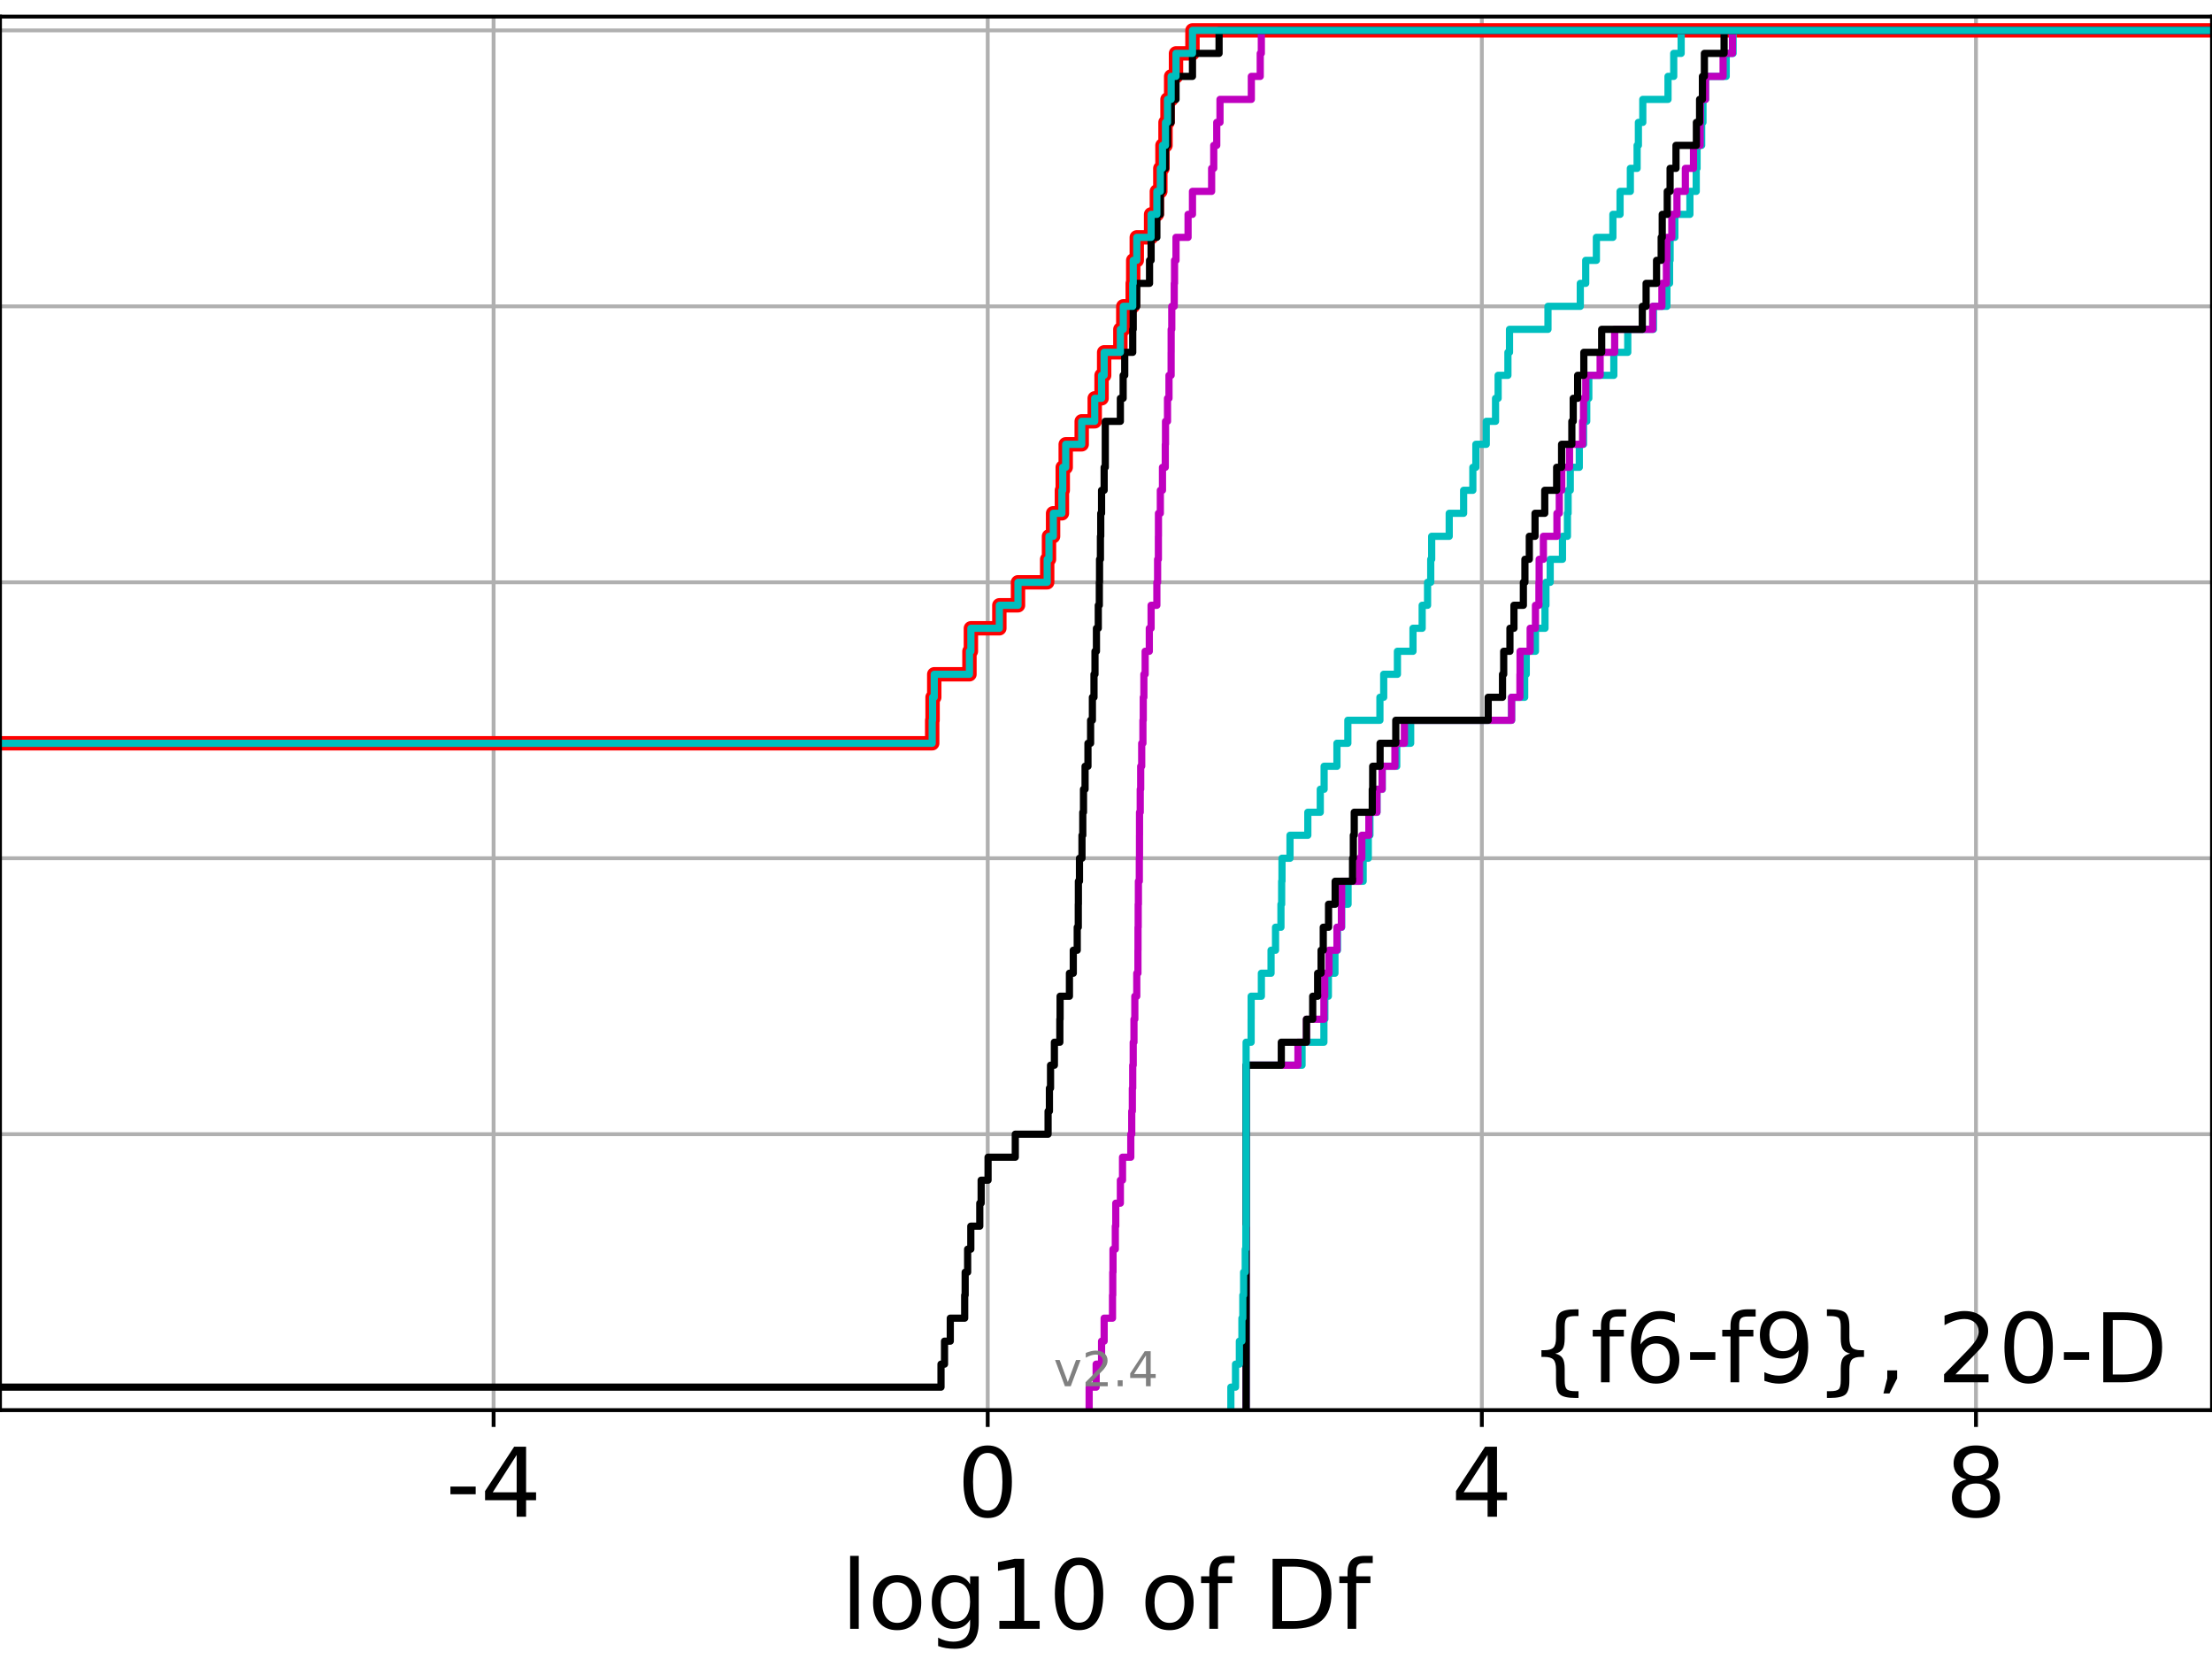 <?xml version="1.0" encoding="utf-8" standalone="no"?>
<!DOCTYPE svg PUBLIC "-//W3C//DTD SVG 1.1//EN"
  "http://www.w3.org/Graphics/SVG/1.1/DTD/svg11.dtd">
<!-- Created with matplotlib (https://matplotlib.org/) -->
<svg height="345.6pt" version="1.1" viewBox="0 0 460.8 345.6" width="460.8pt" xmlns="http://www.w3.org/2000/svg" xmlns:xlink="http://www.w3.org/1999/xlink">
 <defs>
  <style type="text/css">*{stroke-linecap:butt;stroke-linejoin:round;}</style>
 </defs>
 <g id="figure_1">
  <g id="patch_1">
   <path d="M 0 345.6 
L 460.8 345.6 
L 460.8 0 
L 0 0 
z
" style="fill:#ffffff;"/>
  </g>
  <g id="axes_1">
   <g id="patch_2">
    <path d="M 0 293.76 
L 460.8 293.76 
L 460.8 3.456 
L 0 3.456 
z
" style="fill:#ffffff;"/>
   </g>
   <g id="matplotlib.axis_1">
    <g id="xtick_1">
     <g id="line2d_1">
      <path clip-path="url(#p27f5a2e46e)" d="M 102.825 293.76 
L 102.825 3.456 
" style="fill:none;stroke:#b0b0b0;stroke-linecap:square;stroke-width:0.8;"/>
     </g>
     <g id="line2d_2">
      <defs>
       <path d="M 0 0 
L 0 3.5 
" id="m332af615e0" style="stroke:#000000;stroke-width:0.8;"/>
      </defs>
      <g>
       <use style="stroke:#000000;stroke-width:0.8;" x="102.825" xlink:href="#m332af615e0" y="293.76"/>
      </g>
     </g>
     <g id="text_1">
      <!-- -4 -->
      <g transform="translate(92.854 315.957)scale(0.2 -0.2)">
       <defs>
        <path d="M 4.891 31.391 
L 31.203 31.391 
L 31.203 23.391 
L 4.891 23.391 
z
" id="DejaVuSans-45"/>
        <path d="M 37.797 64.312 
L 12.891 25.391 
L 37.797 25.391 
z
M 35.203 72.906 
L 47.609 72.906 
L 47.609 25.391 
L 58.016 25.391 
L 58.016 17.188 
L 47.609 17.188 
L 47.609 0 
L 37.797 0 
L 37.797 17.188 
L 4.891 17.188 
L 4.891 26.703 
z
" id="DejaVuSans-52"/>
       </defs>
       <use xlink:href="#DejaVuSans-45"/>
       <use x="36.084" xlink:href="#DejaVuSans-52"/>
      </g>
     </g>
    </g>
    <g id="xtick_2">
     <g id="line2d_3">
      <path clip-path="url(#p27f5a2e46e)" d="M 205.76 293.76 
L 205.76 3.456 
" style="fill:none;stroke:#b0b0b0;stroke-linecap:square;stroke-width:0.8;"/>
     </g>
     <g id="line2d_4">
      <g>
       <use style="stroke:#000000;stroke-width:0.8;" x="205.76" xlink:href="#m332af615e0" y="293.76"/>
      </g>
     </g>
     <g id="text_2">
      <!-- 0 -->
      <g transform="translate(199.398 315.957)scale(0.2 -0.2)">
       <defs>
        <path d="M 31.781 66.406 
Q 24.172 66.406 20.328 58.906 
Q 16.5 51.422 16.5 36.375 
Q 16.5 21.391 20.328 13.891 
Q 24.172 6.391 31.781 6.391 
Q 39.453 6.391 43.281 13.891 
Q 47.125 21.391 47.125 36.375 
Q 47.125 51.422 43.281 58.906 
Q 39.453 66.406 31.781 66.406 
z
M 31.781 74.219 
Q 44.047 74.219 50.516 64.516 
Q 56.984 54.828 56.984 36.375 
Q 56.984 17.969 50.516 8.266 
Q 44.047 -1.422 31.781 -1.422 
Q 19.531 -1.422 13.062 8.266 
Q 6.594 17.969 6.594 36.375 
Q 6.594 54.828 13.062 64.516 
Q 19.531 74.219 31.781 74.219 
z
" id="DejaVuSans-48"/>
       </defs>
       <use xlink:href="#DejaVuSans-48"/>
      </g>
     </g>
    </g>
    <g id="xtick_3">
     <g id="line2d_5">
      <path clip-path="url(#p27f5a2e46e)" d="M 308.696 293.76 
L 308.696 3.456 
" style="fill:none;stroke:#b0b0b0;stroke-linecap:square;stroke-width:0.8;"/>
     </g>
     <g id="line2d_6">
      <g>
       <use style="stroke:#000000;stroke-width:0.8;" x="308.696" xlink:href="#m332af615e0" y="293.76"/>
      </g>
     </g>
     <g id="text_3">
      <!-- 4 -->
      <g transform="translate(302.333 315.957)scale(0.2 -0.2)">
       <use xlink:href="#DejaVuSans-52"/>
      </g>
     </g>
    </g>
    <g id="xtick_4">
     <g id="line2d_7">
      <path clip-path="url(#p27f5a2e46e)" d="M 411.632 293.76 
L 411.632 3.456 
" style="fill:none;stroke:#b0b0b0;stroke-linecap:square;stroke-width:0.8;"/>
     </g>
     <g id="line2d_8">
      <g>
       <use style="stroke:#000000;stroke-width:0.8;" x="411.632" xlink:href="#m332af615e0" y="293.76"/>
      </g>
     </g>
     <g id="text_4">
      <!-- 8 -->
      <g transform="translate(405.269 315.957)scale(0.2 -0.2)">
       <defs>
        <path d="M 31.781 34.625 
Q 24.75 34.625 20.719 30.859 
Q 16.703 27.094 16.703 20.516 
Q 16.703 13.922 20.719 10.156 
Q 24.75 6.391 31.781 6.391 
Q 38.812 6.391 42.859 10.172 
Q 46.922 13.969 46.922 20.516 
Q 46.922 27.094 42.891 30.859 
Q 38.875 34.625 31.781 34.625 
z
M 21.922 38.812 
Q 15.578 40.375 12.031 44.719 
Q 8.5 49.078 8.5 55.328 
Q 8.5 64.062 14.719 69.141 
Q 20.953 74.219 31.781 74.219 
Q 42.672 74.219 48.875 69.141 
Q 55.078 64.062 55.078 55.328 
Q 55.078 49.078 51.531 44.719 
Q 48 40.375 41.703 38.812 
Q 48.828 37.156 52.797 32.312 
Q 56.781 27.484 56.781 20.516 
Q 56.781 9.906 50.312 4.234 
Q 43.844 -1.422 31.781 -1.422 
Q 19.734 -1.422 13.25 4.234 
Q 6.781 9.906 6.781 20.516 
Q 6.781 27.484 10.781 32.312 
Q 14.797 37.156 21.922 38.812 
z
M 18.312 54.391 
Q 18.312 48.734 21.844 45.562 
Q 25.391 42.391 31.781 42.391 
Q 38.141 42.391 41.719 45.562 
Q 45.312 48.734 45.312 54.391 
Q 45.312 60.062 41.719 63.234 
Q 38.141 66.406 31.781 66.406 
Q 25.391 66.406 21.844 63.234 
Q 18.312 60.062 18.312 54.391 
z
" id="DejaVuSans-56"/>
       </defs>
       <use xlink:href="#DejaVuSans-56"/>
      </g>
     </g>
    </g>
    <g id="text_5">
     <!-- log10 of Df -->
     <g transform="translate(175.214 339.313)scale(0.2 -0.2)">
      <defs>
       <path d="M 9.422 75.984 
L 18.406 75.984 
L 18.406 0 
L 9.422 0 
z
" id="DejaVuSans-108"/>
       <path d="M 30.609 48.391 
Q 23.391 48.391 19.188 42.75 
Q 14.984 37.109 14.984 27.297 
Q 14.984 17.484 19.156 11.844 
Q 23.344 6.203 30.609 6.203 
Q 37.797 6.203 41.984 11.859 
Q 46.188 17.531 46.188 27.297 
Q 46.188 37.016 41.984 42.703 
Q 37.797 48.391 30.609 48.391 
z
M 30.609 56 
Q 42.328 56 49.016 48.375 
Q 55.719 40.766 55.719 27.297 
Q 55.719 13.875 49.016 6.219 
Q 42.328 -1.422 30.609 -1.422 
Q 18.844 -1.422 12.172 6.219 
Q 5.516 13.875 5.516 27.297 
Q 5.516 40.766 12.172 48.375 
Q 18.844 56 30.609 56 
z
" id="DejaVuSans-111"/>
       <path d="M 45.406 27.984 
Q 45.406 37.75 41.375 43.109 
Q 37.359 48.484 30.078 48.484 
Q 22.859 48.484 18.828 43.109 
Q 14.797 37.75 14.797 27.984 
Q 14.797 18.266 18.828 12.891 
Q 22.859 7.516 30.078 7.516 
Q 37.359 7.516 41.375 12.891 
Q 45.406 18.266 45.406 27.984 
z
M 54.391 6.781 
Q 54.391 -7.172 48.188 -13.984 
Q 42 -20.797 29.203 -20.797 
Q 24.469 -20.797 20.266 -20.094 
Q 16.062 -19.391 12.109 -17.922 
L 12.109 -9.188 
Q 16.062 -11.328 19.922 -12.344 
Q 23.781 -13.375 27.781 -13.375 
Q 36.625 -13.375 41.016 -8.766 
Q 45.406 -4.156 45.406 5.172 
L 45.406 9.625 
Q 42.625 4.781 38.281 2.391 
Q 33.938 0 27.875 0 
Q 17.828 0 11.672 7.656 
Q 5.516 15.328 5.516 27.984 
Q 5.516 40.672 11.672 48.328 
Q 17.828 56 27.875 56 
Q 33.938 56 38.281 53.609 
Q 42.625 51.219 45.406 46.391 
L 45.406 54.688 
L 54.391 54.688 
z
" id="DejaVuSans-103"/>
       <path d="M 12.406 8.297 
L 28.516 8.297 
L 28.516 63.922 
L 10.984 60.406 
L 10.984 69.391 
L 28.422 72.906 
L 38.281 72.906 
L 38.281 8.297 
L 54.391 8.297 
L 54.391 0 
L 12.406 0 
z
" id="DejaVuSans-49"/>
       <path id="DejaVuSans-32"/>
       <path d="M 37.109 75.984 
L 37.109 68.5 
L 28.516 68.5 
Q 23.688 68.5 21.797 66.547 
Q 19.922 64.594 19.922 59.516 
L 19.922 54.688 
L 34.719 54.688 
L 34.719 47.703 
L 19.922 47.703 
L 19.922 0 
L 10.891 0 
L 10.891 47.703 
L 2.297 47.703 
L 2.297 54.688 
L 10.891 54.688 
L 10.891 58.5 
Q 10.891 67.625 15.141 71.797 
Q 19.391 75.984 28.609 75.984 
z
" id="DejaVuSans-102"/>
       <path d="M 19.672 64.797 
L 19.672 8.109 
L 31.594 8.109 
Q 46.688 8.109 53.688 14.938 
Q 60.688 21.781 60.688 36.531 
Q 60.688 51.172 53.688 57.984 
Q 46.688 64.797 31.594 64.797 
z
M 9.812 72.906 
L 30.078 72.906 
Q 51.266 72.906 61.172 64.094 
Q 71.094 55.281 71.094 36.531 
Q 71.094 17.672 61.125 8.828 
Q 51.172 0 30.078 0 
L 9.812 0 
z
" id="DejaVuSans-68"/>
      </defs>
      <use xlink:href="#DejaVuSans-108"/>
      <use x="27.783" xlink:href="#DejaVuSans-111"/>
      <use x="88.965" xlink:href="#DejaVuSans-103"/>
      <use x="152.441" xlink:href="#DejaVuSans-49"/>
      <use x="216.064" xlink:href="#DejaVuSans-48"/>
      <use x="279.688" xlink:href="#DejaVuSans-32"/>
      <use x="311.475" xlink:href="#DejaVuSans-111"/>
      <use x="372.656" xlink:href="#DejaVuSans-102"/>
      <use x="407.861" xlink:href="#DejaVuSans-32"/>
      <use x="439.648" xlink:href="#DejaVuSans-68"/>
      <use x="516.65" xlink:href="#DejaVuSans-102"/>
     </g>
    </g>
   </g>
   <g id="matplotlib.axis_2">
    <g id="ytick_1">
     <g id="line2d_9">
      <path clip-path="url(#p27f5a2e46e)" d="M 0 293.76 
L 460.8 293.76 
" style="fill:none;stroke:#b0b0b0;stroke-linecap:square;stroke-width:0.8;"/>
     </g>
     <g id="line2d_10">
      <defs>
       <path d="M 0 0 
L -3.5 0 
" id="me28684880f" style="stroke:#000000;stroke-width:0.8;"/>
      </defs>
      <g>
       <use style="stroke:#000000;stroke-width:0.8;" x="0" xlink:href="#me28684880f" y="293.76"/>
      </g>
     </g>
    </g>
    <g id="ytick_2">
     <g id="line2d_11">
      <path clip-path="url(#p27f5a2e46e)" d="M 0 236.274 
L 460.8 236.274 
" style="fill:none;stroke:#b0b0b0;stroke-linecap:square;stroke-width:0.8;"/>
     </g>
     <g id="line2d_12">
      <g>
       <use style="stroke:#000000;stroke-width:0.8;" x="0" xlink:href="#me28684880f" y="236.274"/>
      </g>
     </g>
    </g>
    <g id="ytick_3">
     <g id="line2d_13">
      <path clip-path="url(#p27f5a2e46e)" d="M 0 178.788 
L 460.8 178.788 
" style="fill:none;stroke:#b0b0b0;stroke-linecap:square;stroke-width:0.8;"/>
     </g>
     <g id="line2d_14">
      <g>
       <use style="stroke:#000000;stroke-width:0.8;" x="0" xlink:href="#me28684880f" y="178.788"/>
      </g>
     </g>
    </g>
    <g id="ytick_4">
     <g id="line2d_15">
      <path clip-path="url(#p27f5a2e46e)" d="M 0 121.302 
L 460.8 121.302 
" style="fill:none;stroke:#b0b0b0;stroke-linecap:square;stroke-width:0.8;"/>
     </g>
     <g id="line2d_16">
      <g>
       <use style="stroke:#000000;stroke-width:0.8;" x="0" xlink:href="#me28684880f" y="121.302"/>
      </g>
     </g>
    </g>
    <g id="ytick_5">
     <g id="line2d_17">
      <path clip-path="url(#p27f5a2e46e)" d="M 0 63.816 
L 460.8 63.816 
" style="fill:none;stroke:#b0b0b0;stroke-linecap:square;stroke-width:0.8;"/>
     </g>
     <g id="line2d_18">
      <g>
       <use style="stroke:#000000;stroke-width:0.8;" x="0" xlink:href="#me28684880f" y="63.816"/>
      </g>
     </g>
    </g>
    <g id="ytick_6">
     <g id="line2d_19">
      <path clip-path="url(#p27f5a2e46e)" d="M 0 6.33 
L 460.8 6.33 
" style="fill:none;stroke:#b0b0b0;stroke-linecap:square;stroke-width:0.8;"/>
     </g>
     <g id="line2d_20">
      <g>
       <use style="stroke:#000000;stroke-width:0.8;" x="0" xlink:href="#me28684880f" y="6.33"/>
      </g>
     </g>
    </g>
   </g>
   <g id="line2d_21">
    <path clip-path="url(#p27f5a2e46e)" d="M -1 154.836 
L 194.195 154.836 
L 194.195 150.045 
L 194.271 150.045 
L 194.271 145.255 
L 194.622 145.255 
L 194.622 140.464 
L 201.954 140.464 
L 201.954 135.674 
L 202.255 135.674 
L 202.255 130.883 
L 208.182 130.883 
L 208.182 126.093 
L 212.068 126.093 
L 212.068 121.302 
L 218.148 121.302 
L 218.148 116.512 
L 218.522 116.512 
L 218.522 111.721 
L 219.377 111.721 
L 219.377 106.931 
L 221.216 106.931 
L 221.216 102.14 
L 221.388 102.14 
L 221.388 97.35 
L 222.007 97.35 
L 222.007 92.559 
L 225.338 92.559 
L 225.338 87.769 
L 228.049 87.769 
L 228.049 82.978 
L 229.476 82.978 
L 229.476 78.188 
L 230.014 78.188 
L 230.014 73.397 
L 233.394 73.397 
L 233.394 68.607 
L 234.002 68.607 
L 234.002 63.816 
L 235.968 63.816 
L 235.968 59.026 
L 236.071 59.026 
L 236.071 54.235 
L 236.81 54.235 
L 236.81 49.445 
L 239.795 49.445 
L 239.795 44.654 
L 240.996 44.654 
L 240.996 39.864 
L 241.72 39.864 
L 241.72 35.073 
L 242.164 35.073 
L 242.164 30.283 
L 242.797 30.283 
L 242.797 25.492 
L 243.213 25.492 
L 243.213 20.702 
L 243.974 20.702 
L 243.974 15.911 
L 244.983 15.911 
L 244.983 11.121 
L 248.413 11.121 
L 248.413 6.33 
L 248.413 6.33 
L 248.413 6.33 
L 460.8 6.33 
" style="fill:none;stroke:#ff0000;stroke-linecap:square;stroke-width:3;"/>
   </g>
   <g id="line2d_22">
    <path clip-path="url(#p27f5a2e46e)" d="M 259.587 293.76 
L 259.587 288.97 
L 259.587 288.97 
L 259.587 284.179 
L 259.587 284.179 
L 259.587 279.389 
L 259.587 279.389 
L 259.587 274.598 
L 259.587 274.598 
L 259.587 269.808 
L 259.587 269.808 
L 259.587 265.017 
L 259.587 265.017 
L 259.587 260.227 
L 259.587 260.227 
L 259.587 255.436 
L 259.587 255.436 
L 259.587 250.646 
L 259.587 250.646 
L 259.587 245.855 
L 259.587 245.855 
L 259.587 241.065 
L 259.587 241.065 
L 259.587 236.274 
L 259.587 236.274 
L 259.587 231.484 
L 259.587 231.484 
L 259.587 226.693 
L 259.587 226.693 
L 259.587 221.903 
L 271.239 221.903 
L 271.239 217.112 
L 275.792 217.112 
L 275.792 212.322 
L 275.99 212.322 
L 275.99 207.531 
L 276.724 207.531 
L 276.724 202.741 
L 278.092 202.741 
L 278.092 197.95 
L 278.623 197.95 
L 278.623 193.16 
L 279.49 193.16 
L 279.49 188.369 
L 280.827 188.369 
L 280.827 183.579 
L 283.969 183.579 
L 283.969 178.788 
L 285.037 178.788 
L 285.037 173.998 
L 285.378 173.998 
L 285.378 169.207 
L 286.847 169.207 
L 286.847 164.417 
L 287.949 164.417 
L 287.949 159.626 
L 290.963 159.626 
L 290.963 154.836 
L 293.867 154.836 
L 293.867 150.045 
L 314.888 150.045 
L 314.888 145.255 
L 317.616 145.255 
L 317.616 140.464 
L 317.946 140.464 
L 317.946 135.674 
L 319.862 135.674 
L 319.862 130.883 
L 321.852 130.883 
L 321.852 126.093 
L 322.049 126.093 
L 322.049 121.302 
L 322.935 121.302 
L 322.935 116.512 
L 325.492 116.512 
L 325.492 111.721 
L 326.526 111.721 
L 326.526 106.931 
L 326.664 106.931 
L 326.664 102.14 
L 327.117 102.14 
L 327.117 97.35 
L 328.996 97.35 
L 328.996 92.559 
L 329.877 92.559 
L 329.877 87.769 
L 330.544 87.769 
L 330.544 82.978 
L 330.976 82.978 
L 330.976 78.188 
L 336.19 78.188 
L 336.19 73.397 
L 339.092 73.397 
L 339.092 68.607 
L 344.443 68.607 
L 344.443 63.816 
L 347.248 63.816 
L 347.248 59.026 
L 347.801 59.026 
L 347.801 54.235 
L 347.913 54.235 
L 347.913 49.445 
L 348.902 49.445 
L 348.902 44.654 
L 352.039 44.654 
L 352.039 39.864 
L 353.356 39.864 
L 353.356 35.073 
L 353.528 35.073 
L 353.528 30.283 
L 354.487 30.283 
L 354.487 25.492 
L 354.758 25.492 
L 354.758 20.702 
L 355.288 20.702 
L 355.288 15.911 
L 359.601 15.911 
L 359.601 11.121 
L 361.031 11.121 
L 361.031 6.33 
L 361.031 6.33 
L 361.031 6.33 
L 460.8 6.33 
" style="fill:none;stroke:#00bfbf;stroke-linecap:square;stroke-width:1.5;"/>
   </g>
   <g id="line2d_23">
    <path clip-path="url(#p27f5a2e46e)" d="M 259.587 293.76 
L 259.587 288.97 
L 259.587 288.97 
L 259.587 284.179 
L 259.587 284.179 
L 259.587 279.389 
L 259.587 279.389 
L 259.587 274.598 
L 259.587 274.598 
L 259.587 269.808 
L 259.587 269.808 
L 259.587 265.017 
L 259.587 265.017 
L 259.587 260.227 
L 259.587 260.227 
L 259.587 255.436 
L 259.587 255.436 
L 259.587 250.646 
L 259.587 250.646 
L 259.587 245.855 
L 259.587 245.855 
L 259.587 241.065 
L 259.587 241.065 
L 259.587 236.274 
L 259.587 236.274 
L 259.587 231.484 
L 259.587 231.484 
L 259.587 226.693 
L 259.587 226.693 
L 259.587 221.903 
L 270.388 221.903 
L 270.388 217.112 
L 272.159 217.112 
L 272.159 212.322 
L 275.792 212.322 
L 275.792 207.531 
L 275.962 207.531 
L 275.962 202.741 
L 276.859 202.741 
L 276.859 197.95 
L 278.515 197.95 
L 278.515 193.16 
L 279.44 193.16 
L 279.44 188.369 
L 279.49 188.369 
L 279.49 183.579 
L 283.21 183.579 
L 283.21 178.788 
L 283.694 178.788 
L 283.694 173.998 
L 285.16 173.998 
L 285.16 169.207 
L 286.842 169.207 
L 286.842 164.417 
L 287.923 164.417 
L 287.923 159.626 
L 290.589 159.626 
L 290.589 154.836 
L 292.561 154.836 
L 292.561 150.045 
L 314.888 150.045 
L 314.888 145.255 
L 316.628 145.255 
L 316.628 140.464 
L 316.659 140.464 
L 316.659 135.674 
L 318.759 135.674 
L 318.759 130.883 
L 319.862 130.883 
L 319.862 126.093 
L 320.588 126.093 
L 320.588 121.302 
L 320.632 121.302 
L 320.632 116.512 
L 321.516 116.512 
L 321.516 111.721 
L 324.339 111.721 
L 324.339 106.931 
L 324.829 106.931 
L 324.829 102.14 
L 325.339 102.14 
L 325.339 97.35 
L 326.962 97.35 
L 326.962 92.559 
L 329.689 92.559 
L 329.689 87.769 
L 329.877 87.769 
L 329.877 82.978 
L 330.345 82.978 
L 330.345 78.188 
L 333.336 78.188 
L 333.336 73.397 
L 336.365 73.397 
L 336.365 68.607 
L 344.276 68.607 
L 344.276 63.816 
L 346.205 63.816 
L 346.205 59.026 
L 347.143 59.026 
L 347.143 54.235 
L 347.239 54.235 
L 347.239 49.445 
L 348.271 49.445 
L 348.271 44.654 
L 349.342 44.654 
L 349.342 39.864 
L 351.09 39.864 
L 351.09 35.073 
L 352.782 35.073 
L 352.782 30.283 
L 354.171 30.283 
L 354.171 25.492 
L 354.235 25.492 
L 354.235 20.702 
L 355.288 20.702 
L 355.288 15.911 
L 358.954 15.911 
L 358.954 11.121 
L 360.897 11.121 
L 360.897 6.33 
L 360.897 6.33 
L 360.897 6.33 
L 460.8 6.33 
" style="fill:none;stroke:#bf00bf;stroke-linecap:square;stroke-width:1.5;"/>
   </g>
   <g id="line2d_24">
    <path clip-path="url(#p27f5a2e46e)" d="M 259.587 293.76 
L 259.587 288.97 
L 259.587 288.97 
L 259.587 284.179 
L 259.587 284.179 
L 259.587 279.389 
L 259.587 279.389 
L 259.587 274.598 
L 259.587 274.598 
L 259.587 269.808 
L 259.587 269.808 
L 259.587 265.017 
L 259.587 265.017 
L 259.587 260.227 
L 259.587 260.227 
L 259.587 255.436 
L 259.587 255.436 
L 259.587 250.646 
L 259.587 250.646 
L 259.587 245.855 
L 259.587 245.855 
L 259.587 241.065 
L 259.587 241.065 
L 259.587 236.274 
L 259.587 236.274 
L 259.587 231.484 
L 259.587 231.484 
L 259.587 226.693 
L 259.587 226.693 
L 259.587 221.903 
L 266.919 221.903 
L 266.919 217.112 
L 272.159 217.112 
L 272.159 212.322 
L 273.461 212.322 
L 273.461 207.531 
L 274.489 207.531 
L 274.489 202.741 
L 275.207 202.741 
L 275.207 197.95 
L 275.658 197.95 
L 275.658 193.16 
L 276.761 193.16 
L 276.761 188.369 
L 278.136 188.369 
L 278.136 183.579 
L 281.762 183.579 
L 281.762 178.788 
L 281.923 178.788 
L 281.923 173.998 
L 282.113 173.998 
L 282.113 169.207 
L 285.867 169.207 
L 285.867 164.417 
L 285.957 164.417 
L 285.957 159.626 
L 287.496 159.626 
L 287.496 154.836 
L 290.767 154.836 
L 290.767 150.045 
L 310.016 150.045 
L 310.016 145.255 
L 312.999 145.255 
L 312.999 140.464 
L 313.249 140.464 
L 313.249 135.674 
L 314.545 135.674 
L 314.545 130.883 
L 315.384 130.883 
L 315.384 126.093 
L 317.345 126.093 
L 317.345 121.302 
L 317.667 121.302 
L 317.667 116.512 
L 318.583 116.512 
L 318.583 111.721 
L 319.774 111.721 
L 319.774 106.931 
L 321.798 106.931 
L 321.798 102.14 
L 324.279 102.14 
L 324.279 97.35 
L 325.307 97.35 
L 325.307 92.559 
L 327.443 92.559 
L 327.443 87.769 
L 327.732 87.769 
L 327.732 82.978 
L 328.653 82.978 
L 328.653 78.188 
L 329.941 78.188 
L 329.941 73.397 
L 333.658 73.397 
L 333.658 68.607 
L 342.121 68.607 
L 342.121 63.816 
L 342.913 63.816 
L 342.913 59.026 
L 345.09 59.026 
L 345.09 54.235 
L 346.054 54.235 
L 346.054 49.445 
L 346.273 49.445 
L 346.273 44.654 
L 347.319 44.654 
L 347.319 39.864 
L 347.911 39.864 
L 347.911 35.073 
L 349.14 35.073 
L 349.14 30.283 
L 353.392 30.283 
L 353.392 25.492 
L 354.054 25.492 
L 354.054 20.702 
L 354.646 20.702 
L 354.646 15.911 
L 355.054 15.911 
L 355.054 11.121 
L 359.16 11.121 
L 359.16 6.33 
L 359.16 6.33 
L 359.16 6.33 
L 460.8 6.33 
" style="fill:none;stroke:#000000;stroke-linecap:square;stroke-width:1.5;"/>
   </g>
   <g id="line2d_25">
    <path clip-path="url(#p27f5a2e46e)" d="M 256.411 293.76 
L 256.411 288.97 
L 257.383 288.97 
L 257.383 284.179 
L 258.183 284.179 
L 258.183 279.389 
L 258.715 279.389 
L 258.715 274.598 
L 258.901 274.598 
L 258.901 269.808 
L 259.069 269.808 
L 259.069 265.017 
L 259.407 265.017 
L 259.407 260.227 
L 259.53 260.227 
L 259.53 255.436 
L 259.587 255.436 
L 259.587 250.646 
L 259.587 250.646 
L 259.587 245.855 
L 259.587 245.855 
L 259.587 241.065 
L 259.587 241.065 
L 259.587 236.274 
L 259.587 236.274 
L 259.587 231.484 
L 259.587 231.484 
L 259.587 226.693 
L 259.587 226.693 
L 259.587 221.903 
L 259.587 221.903 
L 259.587 217.112 
L 260.633 217.112 
L 260.633 212.322 
L 260.64 212.322 
L 260.64 207.531 
L 262.767 207.531 
L 262.767 202.741 
L 264.783 202.741 
L 264.783 197.95 
L 265.717 197.95 
L 265.717 193.16 
L 266.844 193.16 
L 266.844 188.369 
L 266.992 188.369 
L 266.992 183.579 
L 267.064 183.579 
L 267.064 178.788 
L 268.733 178.788 
L 268.733 173.998 
L 272.442 173.998 
L 272.442 169.207 
L 275.038 169.207 
L 275.038 164.417 
L 275.837 164.417 
L 275.837 159.626 
L 278.509 159.626 
L 278.509 154.836 
L 280.781 154.836 
L 280.781 150.045 
L 287.462 150.045 
L 287.462 145.255 
L 288.25 145.255 
L 288.25 140.464 
L 291.108 140.464 
L 291.108 135.674 
L 294.351 135.674 
L 294.351 130.883 
L 296.264 130.883 
L 296.264 126.093 
L 297.388 126.093 
L 297.388 121.302 
L 298.047 121.302 
L 298.047 116.512 
L 298.244 116.512 
L 298.244 111.721 
L 301.898 111.721 
L 301.898 106.931 
L 304.899 106.931 
L 304.899 102.14 
L 306.819 102.14 
L 306.819 97.35 
L 307.45 97.35 
L 307.45 92.559 
L 309.615 92.559 
L 309.615 87.769 
L 311.548 87.769 
L 311.548 82.978 
L 312.088 82.978 
L 312.088 78.188 
L 314.126 78.188 
L 314.126 73.397 
L 314.456 73.397 
L 314.456 68.607 
L 322.469 68.607 
L 322.469 63.816 
L 329.204 63.816 
L 329.204 59.026 
L 330.334 59.026 
L 330.334 54.235 
L 332.556 54.235 
L 332.556 49.445 
L 335.992 49.445 
L 335.992 44.654 
L 337.489 44.654 
L 337.489 39.864 
L 339.632 39.864 
L 339.632 35.073 
L 341.039 35.073 
L 341.039 30.283 
L 341.308 30.283 
L 341.308 25.492 
L 342.223 25.492 
L 342.223 20.702 
L 347.477 20.702 
L 347.477 15.911 
L 348.667 15.911 
L 348.667 11.121 
L 350.214 11.121 
L 350.214 6.33 
L 350.214 6.33 
L 350.214 6.33 
L 460.8 6.33 
" style="fill:none;stroke:#00bfbf;stroke-linecap:square;stroke-width:1.5;"/>
   </g>
   <g id="line2d_26">
    <path clip-path="url(#p27f5a2e46e)" d="M 226.89 293.76 
L 226.89 288.97 
L 228.349 288.97 
L 228.349 284.179 
L 229.476 284.179 
L 229.476 279.389 
L 230.014 279.389 
L 230.014 274.598 
L 231.756 274.598 
L 231.756 269.808 
L 231.807 269.808 
L 231.807 265.017 
L 231.86 265.017 
L 231.86 260.227 
L 232.341 260.227 
L 232.341 255.436 
L 232.435 255.436 
L 232.435 250.646 
L 233.394 250.646 
L 233.394 245.855 
L 233.84 245.855 
L 233.84 241.065 
L 235.565 241.065 
L 235.565 236.274 
L 235.76 236.274 
L 235.76 231.484 
L 235.89 231.484 
L 235.89 226.693 
L 235.968 226.693 
L 235.968 221.903 
L 236.071 221.903 
L 236.071 217.112 
L 236.228 217.112 
L 236.228 212.322 
L 236.404 212.322 
L 236.404 207.531 
L 236.81 207.531 
L 236.81 202.741 
L 237.053 202.741 
L 237.053 197.95 
L 237.068 197.95 
L 237.068 193.16 
L 237.107 193.16 
L 237.107 188.369 
L 237.151 188.369 
L 237.151 183.579 
L 237.341 183.579 
L 237.341 178.788 
L 237.377 178.788 
L 237.377 173.998 
L 237.383 173.998 
L 237.383 169.207 
L 237.533 169.207 
L 237.533 164.417 
L 237.627 164.417 
L 237.627 159.626 
L 237.838 159.626 
L 237.838 154.836 
L 238.092 154.836 
L 238.092 150.045 
L 238.162 150.045 
L 238.162 145.255 
L 238.291 145.255 
L 238.291 140.464 
L 238.557 140.464 
L 238.557 135.674 
L 239.422 135.674 
L 239.422 130.883 
L 239.795 130.883 
L 239.795 126.093 
L 240.996 126.093 
L 240.996 121.302 
L 241.151 121.302 
L 241.151 116.512 
L 241.313 116.512 
L 241.313 111.721 
L 241.328 111.721 
L 241.328 106.931 
L 241.72 106.931 
L 241.72 102.14 
L 242.164 102.14 
L 242.164 97.35 
L 242.75 97.35 
L 242.75 92.559 
L 242.797 92.559 
L 242.797 87.769 
L 243.213 87.769 
L 243.213 82.978 
L 243.521 82.978 
L 243.521 78.188 
L 243.967 78.188 
L 243.967 73.397 
L 243.974 73.397 
L 243.974 68.607 
L 244.103 68.607 
L 244.103 63.816 
L 244.614 63.816 
L 244.614 59.026 
L 244.678 59.026 
L 244.678 54.235 
L 244.983 54.235 
L 244.983 49.445 
L 247.497 49.445 
L 247.497 44.654 
L 248.413 44.654 
L 248.413 39.864 
L 252.405 39.864 
L 252.405 35.073 
L 252.846 35.073 
L 252.846 30.283 
L 253.47 30.283 
L 253.47 25.492 
L 254.148 25.492 
L 254.148 20.702 
L 260.676 20.702 
L 260.676 15.911 
L 262.531 15.911 
L 262.531 11.121 
L 262.758 11.121 
L 262.758 6.33 
L 262.758 6.33 
L 262.758 6.33 
L 460.8 6.33 
" style="fill:none;stroke:#bf00bf;stroke-linecap:square;stroke-width:1.5;"/>
   </g>
   <g id="line2d_27">
    <path clip-path="url(#p27f5a2e46e)" d="M -1 288.97 
L 196.029 288.97 
L 196.029 284.179 
L 196.76 284.179 
L 196.76 279.389 
L 197.962 279.389 
L 197.962 274.598 
L 200.961 274.598 
L 200.961 269.808 
L 201.062 269.808 
L 201.062 265.017 
L 201.576 265.017 
L 201.576 260.227 
L 202.238 260.227 
L 202.238 255.436 
L 204.106 255.436 
L 204.106 250.646 
L 204.392 250.646 
L 204.392 245.855 
L 205.831 245.855 
L 205.831 241.065 
L 211.502 241.065 
L 211.502 236.274 
L 218.334 236.274 
L 218.334 231.484 
L 218.613 231.484 
L 218.613 226.693 
L 218.847 226.693 
L 218.847 221.903 
L 219.648 221.903 
L 219.648 217.112 
L 220.785 217.112 
L 220.785 212.322 
L 220.837 212.322 
L 220.837 207.531 
L 222.782 207.531 
L 222.782 202.741 
L 223.585 202.741 
L 223.585 197.95 
L 224.407 197.95 
L 224.407 193.16 
L 224.626 193.16 
L 224.626 188.369 
L 224.648 188.369 
L 224.648 183.579 
L 224.875 183.579 
L 224.875 178.788 
L 225.397 178.788 
L 225.397 173.998 
L 225.562 173.998 
L 225.562 169.207 
L 225.712 169.207 
L 225.712 164.417 
L 226.039 164.417 
L 226.039 159.626 
L 226.642 159.626 
L 226.642 154.836 
L 227.193 154.836 
L 227.193 150.045 
L 227.564 150.045 
L 227.564 145.255 
L 227.899 145.255 
L 227.899 140.464 
L 228.106 140.464 
L 228.106 135.674 
L 228.41 135.674 
L 228.41 130.883 
L 228.793 130.883 
L 228.793 126.093 
L 229.009 126.093 
L 229.009 121.302 
L 229.055 121.302 
L 229.055 116.512 
L 229.239 116.512 
L 229.239 111.721 
L 229.304 111.721 
L 229.304 106.931 
L 229.476 106.931 
L 229.476 102.14 
L 230.014 102.14 
L 230.014 97.35 
L 230.251 97.35 
L 230.251 92.559 
L 230.251 92.559 
L 230.251 87.769 
L 233.394 87.769 
L 233.394 82.978 
L 233.972 82.978 
L 233.972 78.188 
L 234.301 78.188 
L 234.301 73.397 
L 235.968 73.397 
L 235.968 68.607 
L 236.071 68.607 
L 236.071 63.816 
L 236.81 63.816 
L 236.81 59.026 
L 239.472 59.026 
L 239.472 54.235 
L 239.795 54.235 
L 239.795 49.445 
L 240.996 49.445 
L 240.996 44.654 
L 241.72 44.654 
L 241.72 39.864 
L 242.164 39.864 
L 242.164 35.073 
L 242.797 35.073 
L 242.797 30.283 
L 243.213 30.283 
L 243.213 25.492 
L 243.974 25.492 
L 243.974 20.702 
L 244.983 20.702 
L 244.983 15.911 
L 248.413 15.911 
L 248.413 11.121 
L 253.955 11.121 
L 253.955 6.33 
L 253.955 6.33 
L 253.955 6.33 
L 460.8 6.33 
" style="fill:none;stroke:#000000;stroke-linecap:square;stroke-width:1.5;"/>
   </g>
   <g id="line2d_28">
    <path clip-path="url(#p27f5a2e46e)" d="M -1 154.836 
L 194.195 154.836 
L 194.195 150.045 
L 194.271 150.045 
L 194.271 145.255 
L 194.622 145.255 
L 194.622 140.464 
L 201.954 140.464 
L 201.954 135.674 
L 202.255 135.674 
L 202.255 130.883 
L 208.182 130.883 
L 208.182 126.093 
L 212.068 126.093 
L 212.068 121.302 
L 218.148 121.302 
L 218.148 116.512 
L 218.522 116.512 
L 218.522 111.721 
L 219.426 111.721 
L 219.426 106.931 
L 221.216 106.931 
L 221.216 102.14 
L 221.388 102.14 
L 221.388 97.35 
L 222.007 97.35 
L 222.007 92.559 
L 225.338 92.559 
L 225.338 87.769 
L 228.049 87.769 
L 228.049 82.978 
L 229.476 82.978 
L 229.476 78.188 
L 230.014 78.188 
L 230.014 73.397 
L 233.394 73.397 
L 233.394 68.607 
L 234.002 68.607 
L 234.002 63.816 
L 235.968 63.816 
L 235.968 59.026 
L 236.071 59.026 
L 236.071 54.235 
L 236.81 54.235 
L 236.81 49.445 
L 239.795 49.445 
L 239.795 44.654 
L 240.996 44.654 
L 240.996 39.864 
L 241.72 39.864 
L 241.72 35.073 
L 242.164 35.073 
L 242.164 30.283 
L 242.797 30.283 
L 242.797 25.492 
L 243.213 25.492 
L 243.213 20.702 
L 243.974 20.702 
L 243.974 15.911 
L 244.983 15.911 
L 244.983 11.121 
L 248.413 11.121 
L 248.413 6.33 
L 248.413 6.33 
L 248.413 6.33 
L 460.8 6.33 
" style="fill:none;stroke:#00bfbf;stroke-linecap:square;stroke-width:1.5;"/>
   </g>
   <g id="patch_3">
    <path d="M 0 293.76 
L 0 3.456 
" style="fill:none;stroke:#000000;stroke-linecap:square;stroke-linejoin:miter;stroke-width:0.8;"/>
   </g>
   <g id="patch_4">
    <path d="M 460.8 293.76 
L 460.8 3.456 
" style="fill:none;stroke:#000000;stroke-linecap:square;stroke-linejoin:miter;stroke-width:0.8;"/>
   </g>
   <g id="patch_5">
    <path d="M 0 293.76 
L 460.8 293.76 
" style="fill:none;stroke:#000000;stroke-linecap:square;stroke-linejoin:miter;stroke-width:0.8;"/>
   </g>
   <g id="patch_6">
    <path d="M 0 3.456 
L 460.8 3.456 
" style="fill:none;stroke:#000000;stroke-linecap:square;stroke-linejoin:miter;stroke-width:0.8;"/>
   </g>
   <g id="text_6">
    <!-- {f6-f9}, 20-D -->
    <g transform="translate(318.609 287.954)scale(0.2 -0.2)">
     <defs>
      <path d="M 51.125 -9.281 
L 51.125 -16.312 
L 48.094 -16.312 
Q 35.938 -16.312 31.812 -12.688 
Q 27.688 -9.078 27.688 1.703 
L 27.688 13.375 
Q 27.688 20.75 25.047 23.578 
Q 22.406 26.422 15.484 26.422 
L 12.5 26.422 
L 12.5 33.406 
L 15.484 33.406 
Q 22.469 33.406 25.078 36.203 
Q 27.688 39.016 27.688 46.297 
L 27.688 58.016 
Q 27.688 68.797 31.812 72.391 
Q 35.938 75.984 48.094 75.984 
L 51.125 75.984 
L 51.125 69 
L 47.797 69 
Q 40.922 69 38.812 66.844 
Q 36.719 64.703 36.719 57.812 
L 36.719 45.703 
Q 36.719 38.031 34.5 34.562 
Q 32.281 31.109 26.906 29.891 
Q 32.328 28.562 34.516 25.094 
Q 36.719 21.625 36.719 14.016 
L 36.719 1.906 
Q 36.719 -4.984 38.812 -7.125 
Q 40.922 -9.281 47.797 -9.281 
z
" id="DejaVuSans-123"/>
      <path d="M 33.016 40.375 
Q 26.375 40.375 22.484 35.828 
Q 18.609 31.297 18.609 23.391 
Q 18.609 15.531 22.484 10.953 
Q 26.375 6.391 33.016 6.391 
Q 39.656 6.391 43.531 10.953 
Q 47.406 15.531 47.406 23.391 
Q 47.406 31.297 43.531 35.828 
Q 39.656 40.375 33.016 40.375 
z
M 52.594 71.297 
L 52.594 62.312 
Q 48.875 64.062 45.094 64.984 
Q 41.312 65.922 37.594 65.922 
Q 27.828 65.922 22.672 59.328 
Q 17.531 52.734 16.797 39.406 
Q 19.672 43.656 24.016 45.922 
Q 28.375 48.188 33.594 48.188 
Q 44.578 48.188 50.953 41.516 
Q 57.328 34.859 57.328 23.391 
Q 57.328 12.156 50.688 5.359 
Q 44.047 -1.422 33.016 -1.422 
Q 20.359 -1.422 13.672 8.266 
Q 6.984 17.969 6.984 36.375 
Q 6.984 53.656 15.188 63.938 
Q 23.391 74.219 37.203 74.219 
Q 40.922 74.219 44.703 73.484 
Q 48.484 72.75 52.594 71.297 
z
" id="DejaVuSans-54"/>
      <path d="M 10.984 1.516 
L 10.984 10.5 
Q 14.703 8.734 18.5 7.812 
Q 22.312 6.891 25.984 6.891 
Q 35.75 6.891 40.891 13.453 
Q 46.047 20.016 46.781 33.406 
Q 43.953 29.203 39.594 26.953 
Q 35.25 24.703 29.984 24.703 
Q 19.047 24.703 12.672 31.312 
Q 6.297 37.938 6.297 49.422 
Q 6.297 60.641 12.938 67.422 
Q 19.578 74.219 30.609 74.219 
Q 43.266 74.219 49.922 64.516 
Q 56.594 54.828 56.594 36.375 
Q 56.594 19.141 48.406 8.859 
Q 40.234 -1.422 26.422 -1.422 
Q 22.703 -1.422 18.891 -0.688 
Q 15.094 0.047 10.984 1.516 
z
M 30.609 32.422 
Q 37.25 32.422 41.125 36.953 
Q 45.016 41.5 45.016 49.422 
Q 45.016 57.281 41.125 61.844 
Q 37.25 66.406 30.609 66.406 
Q 23.969 66.406 20.094 61.844 
Q 16.219 57.281 16.219 49.422 
Q 16.219 41.5 20.094 36.953 
Q 23.969 32.422 30.609 32.422 
z
" id="DejaVuSans-57"/>
      <path d="M 12.5 -9.281 
L 15.922 -9.281 
Q 22.75 -9.281 24.828 -7.172 
Q 26.906 -5.078 26.906 1.906 
L 26.906 14.016 
Q 26.906 21.625 29.094 25.094 
Q 31.297 28.562 36.719 29.891 
Q 31.297 31.109 29.094 34.562 
Q 26.906 38.031 26.906 45.703 
L 26.906 57.812 
Q 26.906 64.75 24.828 66.875 
Q 22.75 69 15.922 69 
L 12.5 69 
L 12.5 75.984 
L 15.578 75.984 
Q 27.734 75.984 31.812 72.391 
Q 35.891 68.797 35.891 58.016 
L 35.891 46.297 
Q 35.891 39.016 38.516 36.203 
Q 41.156 33.406 48.094 33.406 
L 51.125 33.406 
L 51.125 26.422 
L 48.094 26.422 
Q 41.156 26.422 38.516 23.578 
Q 35.891 20.75 35.891 13.375 
L 35.891 1.703 
Q 35.891 -9.078 31.812 -12.688 
Q 27.734 -16.312 15.578 -16.312 
L 12.5 -16.312 
z
" id="DejaVuSans-125"/>
      <path d="M 11.719 12.406 
L 22.016 12.406 
L 22.016 4 
L 14.016 -11.625 
L 7.719 -11.625 
L 11.719 4 
z
" id="DejaVuSans-44"/>
      <path d="M 19.188 8.297 
L 53.609 8.297 
L 53.609 0 
L 7.328 0 
L 7.328 8.297 
Q 12.938 14.109 22.625 23.891 
Q 32.328 33.688 34.812 36.531 
Q 39.547 41.844 41.422 45.531 
Q 43.312 49.219 43.312 52.781 
Q 43.312 58.594 39.234 62.25 
Q 35.156 65.922 28.609 65.922 
Q 23.969 65.922 18.812 64.312 
Q 13.672 62.703 7.812 59.422 
L 7.812 69.391 
Q 13.766 71.781 18.938 73 
Q 24.125 74.219 28.422 74.219 
Q 39.75 74.219 46.484 68.547 
Q 53.219 62.891 53.219 53.422 
Q 53.219 48.922 51.531 44.891 
Q 49.859 40.875 45.406 35.406 
Q 44.188 33.984 37.641 27.219 
Q 31.109 20.453 19.188 8.297 
z
" id="DejaVuSans-50"/>
     </defs>
     <use xlink:href="#DejaVuSans-123"/>
     <use x="63.623" xlink:href="#DejaVuSans-102"/>
     <use x="98.828" xlink:href="#DejaVuSans-54"/>
     <use x="162.451" xlink:href="#DejaVuSans-45"/>
     <use x="198.535" xlink:href="#DejaVuSans-102"/>
     <use x="233.74" xlink:href="#DejaVuSans-57"/>
     <use x="297.363" xlink:href="#DejaVuSans-125"/>
     <use x="360.986" xlink:href="#DejaVuSans-44"/>
     <use x="392.773" xlink:href="#DejaVuSans-32"/>
     <use x="424.561" xlink:href="#DejaVuSans-50"/>
     <use x="488.184" xlink:href="#DejaVuSans-48"/>
     <use x="551.807" xlink:href="#DejaVuSans-45"/>
     <use x="587.891" xlink:href="#DejaVuSans-68"/>
    </g>
   </g>
   <g id="text_7">
    <!-- v2.4 -->
    <g style="fill:#808080;" transform="translate(219.489 288.777)scale(0.1 -0.1)">
     <defs>
      <path d="M 2.984 54.688 
L 12.5 54.688 
L 29.594 8.797 
L 46.688 54.688 
L 56.203 54.688 
L 35.688 0 
L 23.484 0 
z
" id="DejaVuSans-118"/>
      <path d="M 10.688 12.406 
L 21 12.406 
L 21 0 
L 10.688 0 
z
" id="DejaVuSans-46"/>
     </defs>
     <use xlink:href="#DejaVuSans-118"/>
     <use x="59.18" xlink:href="#DejaVuSans-50"/>
     <use x="122.803" xlink:href="#DejaVuSans-46"/>
     <use x="154.59" xlink:href="#DejaVuSans-52"/>
    </g>
   </g>
  </g>
 </g>
 <defs>
  <clipPath id="p27f5a2e46e">
   <rect height="290.304" width="460.8" x="0" y="3.456"/>
  </clipPath>
 </defs>
</svg>
